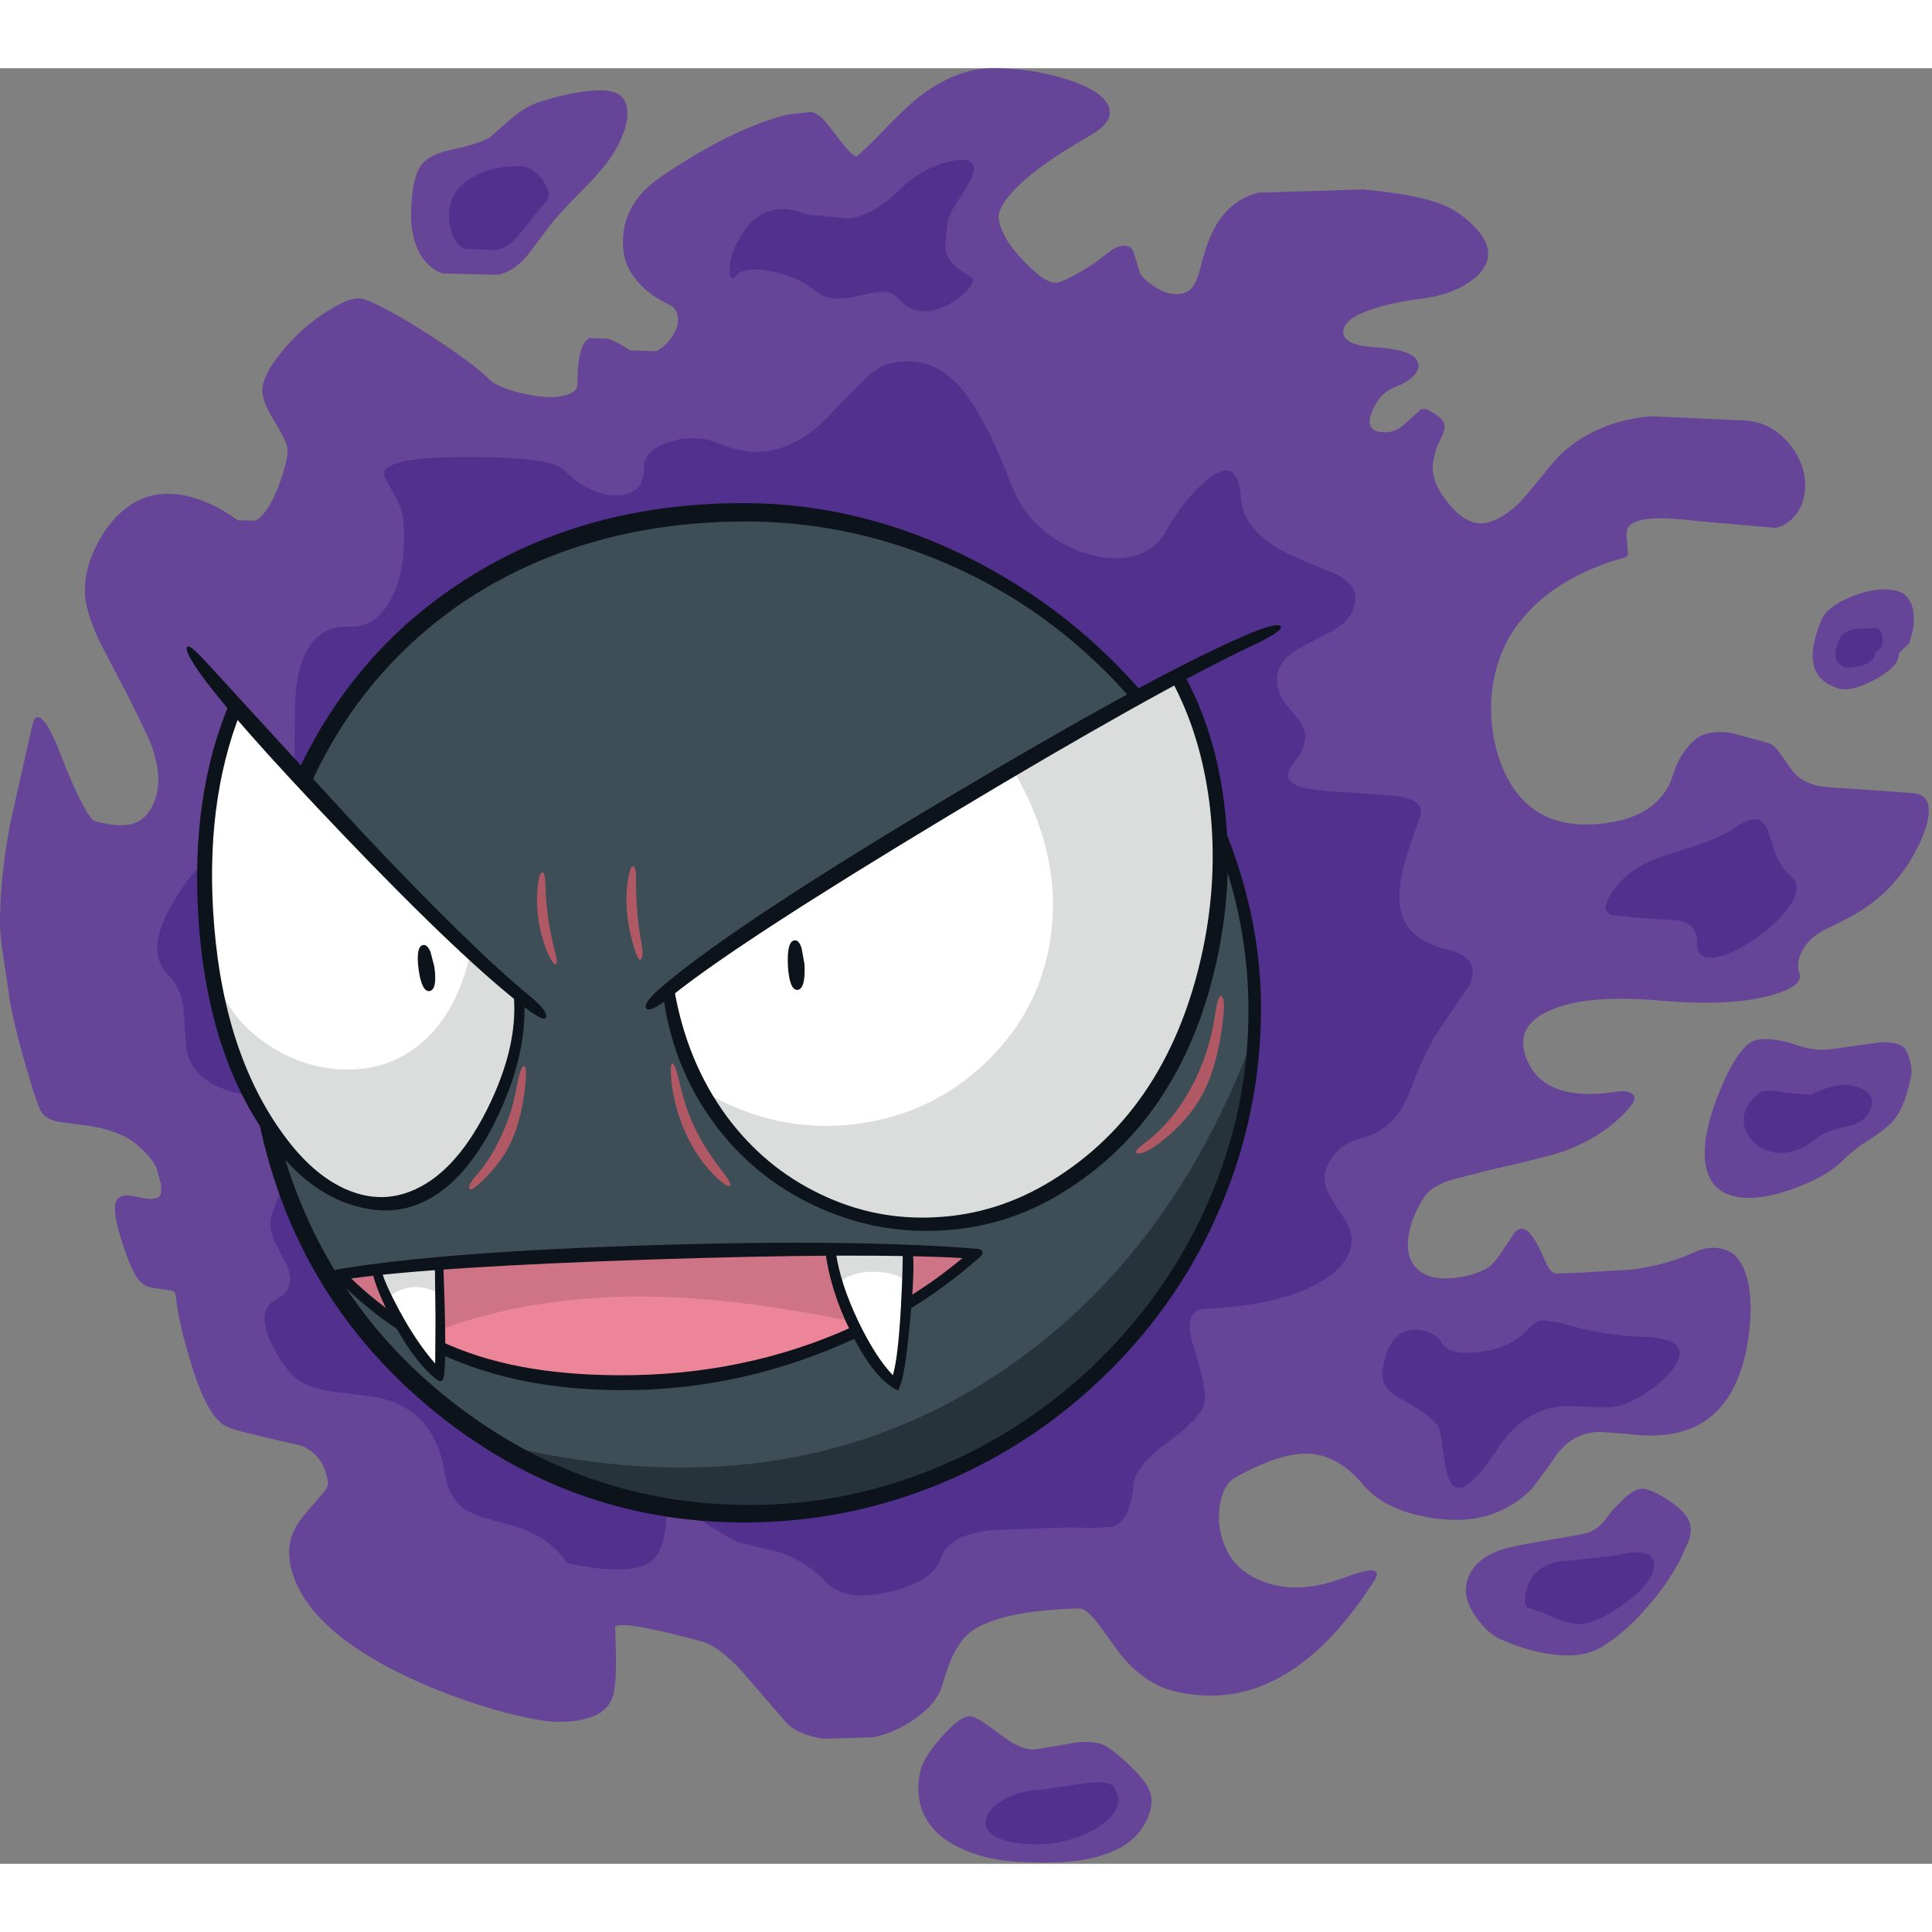 <?xml version='1.0' encoding='utf-8'?>
<svg xmlns="http://www.w3.org/2000/svg" version="1.1" id="monster" width="40px" height="40px" viewBox="0.0 0.0 331.4 308.0">
    <rect x="0.0" y="0.0" width="331.4" height="308.0" fill="#808080" stroke="none"/>
    <g><path
        fill="#664497"
        d="M327.9 132.0 Q325.7 138.05 320.2 142.35 317.75 144.25 314.6 145.75 L310.2 147.85 Q306.4 149.9 307.3 154.65 303.95 158.55 297.75 159.35 293.85 159.85 285.6 159.1 L272.95 158.65 Q266.2 159.2 262.1 162.6 260.6 163.85 260.45 166.55 260.25 169.4 261.85 171.9 266.15 178.6 278.55 176.65 272.65 184.05 258.8 187.35 L249.5 189.6 Q245.1 190.95 243.65 193.1 240.5 197.85 240.65 201.95 240.8 205.75 243.65 207.45 246.4 209.1 252.3 207.75 258.85 206.25 260.05 201.9 261.95 201.3 263.45 204.45 265.05 207.85 267.25 207.6 L277.3 207.2 Q285.2 206.6 290.85 203.95 294.7 202.15 296.65 204.65 298.4 206.9 298.3 211.75 298.25 216.35 296.6 221.25 294.95 226.3 292.35 229.15 288.15 233.75 280.7 232.85 L274.85 232.3 Q271.55 232.3 269.15 233.85 267.15 235.15 264.35 239.45 261.75 243.5 257.7 245.6 252.35 248.4 245.4 247.35 238.45 246.35 235.15 242.35 230.2 236.35 223.7 236.3 218.45 236.3 211.4 240.3 209.0 241.7 208.4 246.2 207.75 251.0 209.85 255.0 215.65 266.05 234.25 258.95 225.55 272.65 214.9 275.75 208.6 277.55 200.25 275.5 196.55 274.6 192.15 268.35 188.0 262.55 185.85 262.6 170.85 263.0 165.5 267.55 163.45 269.25 162.3 272.0 L160.65 276.95 Q159.05 281.7 150.15 283.85 141.0 286.05 136.9 281.65 131.25 275.55 128.4 273.05 123.7 268.95 120.2 268.15 L111.45 266.05 Q104.65 264.75 104.65 266.7 104.65 276.1 103.7 278.15 102.15 281.55 95.25 281.95 92.45 282.1 85.9 280.15 78.9 278.05 71.95 274.75 53.6 266.05 51.4 256.85 50.2 251.95 53.7 247.75 L56.2 244.9 Q57.35 243.45 57.15 242.35 56.05 235.6 49.15 233.15 41.55 231.6 39.55 230.05 36.85 227.95 33.9 220.4 31.3 213.7 31.05 210.4 30.9 208.75 28.45 208.6 25.6 208.35 24.7 206.85 23.15 204.15 22.0 199.4 20.75 194.25 22.25 194.55 L26.2 195.15 Q28.5 195.05 28.4 192.8 28.2 188.55 26.65 186.55 L22.5 182.8 Q19.1 179.8 14.45 179.35 10.55 178.95 9.75 177.4 8.2 174.3 6.15 168.9 3.3 161.4 2.9 157.9 1.5 146.0 2.95 134.75 3.8 127.7 7.15 113.6 7.45 112.3 10.65 120.75 14.25 130.3 15.95 130.75 L21.9 131.15 Q25.75 130.25 27.35 125.95 29.6 119.9 24.2 108.9 L19.75 99.95 Q17.35 94.8 16.8 91.2 16.15 86.9 18.0 83.0 19.75 79.25 23.25 77.0 31.4 71.85 40.25 78.25 44.05 81.0 47.9 74.0 51.45 67.6 50.8 64.8 50.35 62.65 48.5 59.2 46.85 56.15 46.85 55.55 47.0 51.4 52.4 45.8 58.1 39.9 62.1 41.45 66.3 43.05 73.8 47.75 81.15 52.3 83.5 54.65 86.05 57.2 92.9 57.4 99.95 57.65 99.95 54.25 99.95 50.0 101.6 48.35 103.55 46.3 107.55 49.1 109.65 50.55 112.05 49.75 114.15 49.05 115.7 46.95 117.2 44.9 117.15 42.9 117.1 40.7 115.05 39.7 109.85 37.2 108.7 31.15 107.35 24.05 114.9 18.9 121.85 14.1 128.95 11.8 133.1 10.45 139.55 9.5 141.0 12.05 143.2 14.05 145.6 16.25 147.15 15.95 148.25 15.75 154.75 8.9 162.5 2.15 170.35 2.15 180.7 2.15 186.15 4.85 191.9 7.7 186.15 10.95 168.75 21.0 169.75 26.2 170.35 29.55 174.5 33.6 178.3 37.25 180.6 37.65 182.15 37.9 186.25 35.45 191.15 32.5 191.9 32.25 193.4 31.75 193.45 32.85 193.65 35.0 194.1 35.75 195.65 38.3 199.15 39.25 202.65 40.2 204.95 38.55 205.9 37.9 206.5 35.65 207.1 32.8 207.6 31.25 209.55 25.15 215.5 23.6 221.5 22.0 233.1 22.5 245.3 23.05 249.05 25.65 255.0 29.8 253.9 33.15 252.7 36.75 243.65 37.95 237.55 38.75 233.15 41.05 227.95 43.75 229.85 46.75 230.95 48.5 235.55 48.55 239.95 48.55 241.0 50.85 241.6 52.1 239.25 53.65 235.95 55.8 235.45 56.45 233.95 58.35 234.05 60.8 234.2 63.45 236.6 63.45 238.85 63.45 240.75 62.35 L244.25 59.95 Q246.1 60.85 246.2 62.15 246.3 62.85 245.55 65.0 243.95 69.85 246.85 74.0 249.65 78.0 252.5 78.75 256.6 79.8 261.55 74.9 L268.75 67.9 Q272.25 64.8 275.6 63.3 282.95 60.0 299.05 61.7 302.25 62.05 304.65 64.45 306.8 66.55 307.6 69.55 308.4 72.5 307.45 74.65 306.45 77.0 303.75 77.25 L294.75 77.0 286.05 76.2 Q277.0 75.85 277.35 82.8 260.15 87.55 255.65 101.95 253.85 107.65 254.6 113.75 255.25 119.3 257.7 123.3 260.45 127.7 265.25 129.8 269.7 131.7 274.75 131.2 279.7 130.7 283.45 128.1 287.4 125.35 288.65 121.1 290.1 116.15 294.7 115.6 297.6 115.25 302.6 116.85 303.25 117.05 305.95 120.55 308.35 123.65 313.15 124.15 L327.35 125.95 Q329.95 126.3 327.9 132.0"/><path
        fill="#664497"
        d="M162.3 287.85 Q164.65 285.35 166.2 285.0 166.5 284.95 170.05 287.15 173.8 289.45 177.8 289.3 L183.15 288.35 Q186.5 287.65 188.5 288.25 189.8 288.65 192.05 290.7 194.2 292.65 195.25 294.25 197.1 297.05 194.25 301.0 191.6 304.65 185.15 306.05 L174.35 306.75 Q166.65 306.3 162.45 302.4 158.05 298.35 159.5 292.2 159.9 290.35 162.3 287.85"/><path
        fill="#664497"
        d="M103.15 5.4 Q106.95 5.4 107.0 7.75 107.05 9.05 105.35 12.6 104.35 14.75 102.3 16.95 L98.5 20.65 Q97.3 21.75 92.05 28.7 88.55 33.25 85.15 33.85 L76.35 33.6 Q73.35 32.2 72.4 27.4 71.95 25.45 72.1 21.7 72.25 17.25 73.4 16.45 74.95 15.4 77.65 15.1 81.0 14.65 82.2 14.2 L85.9 11.2 Q88.5 8.65 92.9 7.3 99.1 5.4 103.15 5.4"/><path
        fill="#664497"
        d="M280.2 245.7 L281.6 244.95 Q282.05 244.95 282.95 245.75 283.45 246.2 285.35 246.9 287.1 247.6 287.6 248.2 289.75 250.9 287.55 255.25 285.55 259.1 282.05 262.85 278.35 266.9 274.3 269.35 271.15 271.25 266.45 270.85 262.4 270.5 258.3 268.6 256.45 267.75 254.75 265.7 252.6 263.1 253.15 260.7 254.2 256.3 260.75 254.45 264.4 253.4 272.1 252.2 274.7 251.6 276.6 249.45 279.55 246.2 280.2 245.7"/><path
        fill="#664497"
        d="M325.65 168.4 Q327.4 169.15 326.85 172.4 L325.45 177.25 Q324.55 180.1 320.9 182.6 316.55 185.2 314.6 186.8 310.15 190.55 303.55 192.3 295.3 194.45 293.65 188.85 292.45 184.7 295.75 177.25 298.7 170.6 301.4 168.6 302.5 167.8 304.8 167.9 L308.15 168.45 Q311.9 169.8 317.9 168.65 L325.65 168.4"/><path
        fill="#664497"
        d="M325.25 91.6 Q327.05 92.1 327.4 94.55 327.7 96.7 326.75 98.2 L325.9 99.0 325.0 99.8 Q324.85 100.05 324.8 100.75 L324.5 101.6 Q323.3 103.05 320.3 104.15 317.3 105.3 315.65 104.8 311.95 103.75 311.85 100.45 311.75 98.5 313.15 95.15 313.95 93.1 318.05 91.9 L325.25 91.6"/><path
        fill="#51308e"
        d="M200.05 79.35 Q203.15 73.8 207.15 70.55 212.4 66.3 212.85 73.7 213.25 80.1 222.6 84.05 L229.1 86.75 Q232.15 88.3 232.4 90.15 232.75 92.95 230.75 94.9 229.5 96.15 226.1 97.8 222.45 99.6 221.25 100.6 219.0 102.45 219.05 105.0 219.05 106.95 220.35 108.8 L222.7 111.7 Q225.35 115.0 222.1 118.9 219.6 121.9 222.6 123.1 224.65 123.9 230.85 124.2 L240.1 124.9 Q244.35 125.75 243.65 128.1 L241.55 134.3 Q240.2 138.45 240.05 141.15 239.5 149.2 248.3 151.2 254.2 152.55 252.05 157.3 L246.5 165.45 Q244.95 167.85 243.5 171.35 L241.35 176.7 Q238.8 182.25 233.4 183.55 230.3 184.3 228.5 186.8 226.9 189.1 227.25 191.25 227.5 192.75 229.8 196.1 231.9 199.2 231.85 201.0 231.85 205.1 226.25 208.35 219.4 212.2 206.7 212.8 203.15 213.0 204.4 218.1 L205.8 223.0 Q206.65 226.1 206.7 228.2 206.75 230.95 200.8 235.3 194.65 239.7 194.4 243.1 193.9 249.25 190.75 250.2 L187.45 250.4 183.6 250.3 169.95 250.75 Q162.7 251.6 161.4 255.55 160.1 259.55 152.6 261.35 144.9 263.2 141.45 259.5 138.35 256.2 133.9 254.6 L126.65 252.85 Q126.05 252.75 119.7 248.75 114.35 245.45 114.35 246.95 114.35 254.3 111.45 256.3 107.95 258.65 97.35 256.45 94.85 252.9 91.05 251.15 89.2 250.25 84.65 249.1 80.9 248.15 79.3 246.85 76.95 245.0 76.3 241.05 74.55 229.7 64.15 227.9 L56.0 226.85 Q51.6 226.0 49.65 223.6 47.35 220.75 46.15 217.8 44.15 212.9 47.3 211.25 51.2 209.25 48.95 204.85 L47.0 201.05 Q46.05 198.7 46.55 196.9 L48.75 191.0 Q50.4 186.6 50.35 184.85 50.15 180.5 49.25 178.75 48.15 176.7 45.4 176.5 33.1 175.55 31.95 168.0 L31.5 161.5 Q31.05 157.7 28.9 155.55 24.3 151.0 30.8 141.3 33.15 137.7 36.05 135.05 38.85 132.5 39.85 132.75 47.2 134.85 49.45 128.7 50.45 126.05 50.5 119.75 L50.6 108.7 Q51.35 95.45 59.9 95.8 64.5 96.0 67.15 90.9 69.9 85.65 69.15 77.35 69.0 75.4 67.35 72.65 65.85 70.0 65.85 69.6 65.9 66.65 80.3 66.7 94.5 66.7 96.65 68.85 101.05 73.25 105.75 73.25 110.45 73.25 110.45 68.5 110.45 65.45 114.95 64.05 119.45 62.7 123.55 64.45 132.65 68.4 141.0 60.85 L146.9 54.75 Q150.05 51.45 152.0 50.85 158.95 48.8 164.1 54.1 168.65 58.8 173.35 71.15 176.8 80.3 186.5 83.3 190.8 84.6 194.35 83.7 198.2 82.7 200.05 79.35"/><path fill="#51308e" d="M172.65 296.75 Q175.3 295.4 178.6 295.3 L185.65 294.25 Q190.25 293.6 191.05 294.8 193.45 298.5 188.2 301.8 183.05 305.0 176.15 304.6 171.8 304.3 170.05 302.85 168.5 301.55 169.35 299.75 170.1 298.05 172.65 296.75"/><path fill="#51308e" d="M276.0 265.1 Q272.8 267.0 270.4 266.85 268.55 266.75 264.5 264.85 L262.15 264.1 Q261.25 263.5 261.8 261.2 262.85 256.9 267.6 256.15 L277.2 255.1 Q284.0 253.45 283.7 257.05 283.35 260.65 276.0 265.1"/><path
        fill="#51308e"
        d="M299.1 180.2 Q299.25 177.6 301.9 175.7 302.75 175.05 306.3 175.75 L310.6 176.1 Q315.65 173.55 318.9 174.85 321.7 175.95 321.0 178.15 320.15 180.8 317.1 181.45 313.0 182.3 311.5 183.6 308.65 186.05 305.5 186.05 302.75 186.05 300.85 184.25 299.0 182.5 299.1 180.2"/><path
        fill="#51308e"
        d="M321.8 96.0 Q322.75 96.3 322.9 97.5 323.05 98.65 322.6 99.45 L322.15 99.85 321.7 100.25 321.55 100.75 321.4 101.2 Q320.8 101.95 319.25 102.55 L316.8 102.85 Q314.9 102.3 314.85 100.6 314.8 99.55 315.55 97.85 315.95 96.8 318.1 96.2 L321.8 96.0"/><path
        fill="#3e4e57"
        d="M208.25 194.9 Q201.45 210.35 189.25 222.4 177.0 234.45 161.45 241.1 145.35 248.0 128.2 248.0 111.05 248.0 95.35 241.15 80.25 234.55 68.5 222.5 56.85 210.5 50.4 195.05 43.75 179.05 43.75 161.7 43.75 124.25 66.6 100.65 89.85 76.65 127.5 76.65 144.7 76.65 160.9 83.3 176.6 89.75 188.9 101.4 201.3 113.2 208.15 128.35 215.3 144.25 215.3 161.5 215.3 178.8 208.25 194.9"/><path fill="#ed8599" d="M106.1 225.05 Q90.35 224.95 79.65 221.05 68.2 216.9 58.3 207.0 71.0 204.9 111.25 203.5 151.8 202.15 167.4 203.35 155.9 213.55 140.65 219.15 124.4 225.15 106.1 225.05"/><path
        fill="#ffffff"
        d="M201.75 104.6 Q206.6 112.55 208.35 124.25 210.15 136.25 208.05 148.6 203.05 178.0 180.65 191.75 170.35 198.05 159.2 198.3 148.7 198.55 139.15 193.4 129.8 188.4 123.4 179.3 116.8 169.9 114.75 158.1 126.55 149.6 143.3 138.65 176.8 116.8 201.75 104.6"/><path fill="#ffffff" d="M66.35 137.1 L89.0 159.3 Q89.55 166.05 86.2 174.55 82.8 183.25 77.15 188.8 70.8 195.05 63.95 194.7 56.05 194.3 48.8 184.9 37.45 170.15 35.55 147.6 33.85 126.7 40.6 109.8 43.15 114.05 66.35 137.1"/><path fill="#ffffff" d="M155.65 203.05 Q156.1 206.05 155.25 215.25 154.4 224.4 153.55 225.85 150.5 223.4 147.05 216.55 143.3 209.25 142.45 203.05 L155.65 203.05"/><path fill="#ffffff" d="M75.45 205.55 L75.65 215.6 Q75.65 222.25 75.3 224.25 71.75 220.85 68.15 214.35 65.15 208.9 64.6 206.45 L75.45 205.55"/><path fill="#51308e" d="M88.9 16.8 Q91.45 16.8 93.15 19.3 94.8 21.75 93.55 22.95 L89.55 27.95 Q87.35 30.8 85.2 31.2 L79.7 31.0 Q77.8 30.15 77.2 27.15 76.2 21.95 80.35 19.15 83.75 16.8 88.9 16.8"/><path
        fill="#51308e"
        d="M286.05 134.9 Q294.45 132.45 297.35 130.45 300.1 128.55 301.45 128.85 302.55 129.05 303.25 130.85 L304.55 134.75 Q305.6 137.3 307.3 138.75 309.2 140.35 307.0 143.65 305.05 146.55 301.1 149.3 297.1 152.1 294.2 152.5 290.95 153.0 291.1 149.95 291.25 147.05 288.1 146.2 L281.65 145.8 276.25 145.25 Q274.5 144.35 276.6 141.25 279.65 136.8 286.05 134.9"/><path
        fill="#51308e"
        d="M267.75 215.25 Q274.95 217.4 281.55 217.6 291.2 217.85 286.7 223.45 285.0 225.55 281.95 227.45 279.0 229.3 277.0 229.6 275.55 229.8 272.35 229.6 269.05 229.4 267.3 229.6 261.05 230.35 256.65 237.1 250.35 246.75 248.45 241.8 247.95 240.45 247.5 236.85 247.1 233.6 246.7 232.95 245.4 231.0 240.45 228.35 236.75 226.4 237.15 223.4 238.1 216.7 242.4 216.4 243.9 216.3 245.45 217.0 246.8 217.7 247.15 218.4 248.4 220.9 253.85 220.2 259.3 219.45 262.05 216.35 263.35 214.9 264.65 214.75 L267.75 215.25"/><path
        fill="#51308e"
        d="M162.95 40.4 Q157.3 43.5 153.8 39.2 152.55 37.65 147.65 38.95 142.5 40.35 140.1 38.35 136.75 35.65 132.15 34.8 127.7 34.0 126.4 35.45 125.15 36.9 125.15 34.7 125.15 32.5 126.5 29.8 130.55 21.9 138.45 25.1 L145.4 25.8 Q149.8 25.3 154.2 20.95 157.8 17.35 162.5 16.1 167.05 14.95 167.05 17.2 167.05 18.65 164.8 22.0 162.5 25.3 162.5 26.75 L162.1 31.0 Q162.45 33.5 166.65 35.85 167.35 36.25 166.2 37.75 164.95 39.25 162.95 40.4"/><path fill="#ce7486" d="M148.95 215.6 Q127.05 210.75 110.2 210.7 89.35 210.6 72.2 217.65 64.9 213.65 58.3 207.0 71.0 204.9 111.25 203.5 151.8 202.15 167.4 203.35 159.4 210.55 148.95 215.6"/><path
        fill="#dbdcdc"
        d="M180.3 148.4 Q182.1 134.25 173.5 119.9 188.8 110.9 201.75 104.6 206.65 112.6 208.5 124.25 210.4 136.3 208.45 148.6 203.8 178.05 181.4 191.75 164.85 201.95 147.4 196.8 130.7 191.9 120.3 175.3 133.05 182.85 146.85 181.1 159.8 179.45 169.15 170.5 178.7 161.3 180.3 148.4"/><path fill="#27333a" d="M159.9 241.0 Q144.6 247.15 128.2 247.15 106.45 247.15 87.35 236.45 134.2 247.35 169.4 225.1 199.65 205.95 214.3 168.0 213.05 184.25 205.65 198.95 198.5 213.2 186.65 224.1 174.75 235.0 159.9 241.0"/><path
        fill="#dbdcdc"
        d="M65.55 195.05 Q55.45 195.05 46.7 181.15 39.25 169.4 38.1 158.65 40.8 164.4 46.9 168.1 53.0 171.8 59.7 171.75 67.0 171.75 72.35 167.15 78.4 162.0 80.65 151.85 87.55 158.6 89.0 159.3 89.85 170.0 82.85 182.05 75.25 195.05 65.55 195.05"/><path fill="#ffffff" d="M75.45 205.55 L75.65 215.6 Q75.65 222.25 75.3 224.25 71.75 220.85 68.15 214.35 65.15 208.9 64.6 206.45 L75.45 205.55"/><path fill="#ffffff" d="M155.65 203.05 Q156.1 206.05 155.25 215.25 154.4 224.4 153.55 225.85 150.5 223.4 147.05 216.55 143.3 209.25 142.45 203.05 L155.65 203.05"/><path fill="#dbdcdc" d="M75.45 205.55 L75.65 210.4 Q73.15 208.85 70.6 209.1 68.3 209.35 66.55 210.95 L64.6 206.45 75.45 205.55"/><path fill="#dbdcdc" d="M155.65 203.05 L155.75 208.05 Q152.95 206.3 149.35 206.45 145.65 206.55 143.6 208.6 142.95 206.3 142.45 203.05 L155.65 203.05"/><path
        fill="#664497"
        d="M326.2 133.7 Q329.1 127.05 327.25 126.8 L313.05 125.05 Q309.35 124.65 307.05 122.9 305.75 121.9 304.25 119.7 303.15 117.9 302.35 117.65 299.25 116.7 297.15 116.5 294.35 116.2 292.55 117.15 290.4 118.25 289.5 121.35 288.25 125.55 284.5 128.4 280.8 131.3 275.6 132.0 270.45 132.7 265.7 130.9 260.1 128.8 257.0 123.75 253.5 118.1 253.5 110.35 253.5 104.85 255.5 99.8 257.65 94.3 261.95 90.2 267.6 84.8 276.5 82.2 276.5 78.95 278.3 77.2 280.2 75.45 284.1 75.3 L292.4 75.85 303.65 76.4 Q305.65 76.15 306.55 74.55 307.1 73.5 307.1 72.05 307.1 69.0 305.05 66.2 302.7 62.95 299.0 62.55 284.05 61.0 277.0 63.65 272.2 65.5 264.3 73.4 L262.15 75.5 Q257.55 80.15 253.4 79.75 249.65 79.4 246.15 74.55 244.0 71.5 244.0 68.45 244.0 67.0 244.85 64.35 L245.35 62.4 Q245.35 61.6 244.3 60.95 L243.2 61.75 240.4 63.55 Q238.65 64.35 236.6 64.35 234.45 64.35 233.6 62.55 232.9 61.15 233.3 59.1 233.7 57.2 234.75 55.9 235.6 54.85 237.9 53.45 L239.75 52.2 Q240.4 51.6 240.2 51.2 239.7 50.05 238.4 49.7 L235.25 49.4 231.9 49.15 Q230.05 48.65 229.1 47.2 228.0 45.5 228.85 43.7 230.05 41.2 235.0 39.3 239.05 37.7 243.55 37.1 247.75 36.55 250.25 35.4 252.8 34.25 253.15 32.7 253.8 29.95 248.55 26.35 245.0 23.9 232.95 23.4 221.5 22.9 215.7 24.45 211.7 25.45 209.75 28.55 208.65 30.35 207.7 34.3 L206.9 37.25 Q206.35 38.6 205.45 39.25 203.05 41.0 199.5 40.2 197.55 39.85 195.9 38.75 194.2 37.65 193.35 36.2 192.75 35.25 192.6 33.3 L192.6 32.95 192.15 33.05 Q191.2 33.35 188.3 35.2 L184.0 37.65 Q181.75 38.75 180.45 38.5 177.85 38.1 173.9 34.25 169.55 30.05 168.9 26.4 167.8 20.45 185.75 10.2 188.35 8.7 188.0 7.55 187.55 5.85 182.65 4.5 177.4 3.05 170.35 3.05 164.45 3.05 158.65 6.95 155.4 9.15 150.85 13.9 L148.7 16.0 147.35 16.8 Q145.5 17.2 142.95 15.0 140.75 13.15 139.1 10.45 133.25 11.3 129.05 12.7 122.15 15.0 115.4 19.6 112.65 21.45 111.1 23.8 109.3 26.55 109.4 29.45 109.5 32.35 111.15 35.0 112.8 37.7 115.4 38.9 117.95 40.15 118.05 42.9 L118.05 43.0 Q118.05 45.0 116.75 47.0 115.45 49.0 113.45 50.1 110.05 51.9 107.05 49.8 104.2 47.85 102.7 48.55 100.8 49.6 100.8 54.25 100.8 56.45 98.25 57.55 95.2 58.8 90.05 58.05 84.9 57.3 82.9 55.3 80.6 53.0 73.4 48.5 65.95 43.85 61.8 42.3 59.6 41.45 56.3 43.65 53.05 45.85 50.35 49.65 47.8 53.35 47.75 55.55 47.7 56.3 48.45 57.55 L49.6 59.35 Q51.2 62.55 51.7 64.6 52.1 66.55 50.0 71.6 47.7 77.2 44.85 79.05 42.15 80.75 39.75 79.0 35.8 76.15 31.7 75.8 27.55 75.45 23.9 77.6 20.45 79.75 18.75 83.4 17.05 87.05 17.65 91.05 18.1 94.0 19.8 97.9 L23.15 104.85 Q26.9 112.15 28.0 115.7 29.85 121.75 28.2 126.25 26.75 130.15 23.5 131.55 20.3 132.9 15.7 131.6 14.35 131.2 12.75 128.0 11.6 125.75 9.3 119.7 L7.6 115.35 Q5.25 125.35 4.4 130.7 3.05 138.8 3.05 146.35 3.05 152.05 3.75 157.8 4.15 161.2 7.0 168.65 L10.55 177.0 Q10.95 177.8 11.7 178.05 L13.9 178.4 Q19.7 178.95 24.2 182.9 29.0 187.15 29.25 192.75 L29.25 193.0 Q29.25 194.55 28.3 195.35 L25.05 195.8 22.4 195.5 Q22.1 196.55 22.55 198.35 L23.4 201.1 Q24.3 204.4 25.5 206.45 L26.65 207.4 28.45 207.7 30.6 208.15 Q31.75 208.75 31.9 210.3 32.15 213.6 34.75 220.15 37.6 227.45 40.05 229.35 41.1 230.15 45.1 231.15 50.4 232.4 52.9 234.0 57.15 236.75 58.0 242.2 L58.05 242.7 Q58.05 243.7 57.3 244.85 L55.6 246.9 Q53.8 248.9 53.15 250.05 51.95 252.05 51.95 254.25 51.95 255.4 52.25 256.65 54.45 265.65 72.5 274.1 79.3 277.3 86.2 279.35 92.6 281.2 95.2 281.05 101.3 280.7 102.7 278.15 103.8 276.25 103.75 268.4 L103.75 266.7 Q103.75 265.85 104.45 265.3 105.7 264.35 109.35 264.85 L118.5 266.85 120.35 267.3 Q124.05 268.15 128.9 272.35 131.7 274.8 137.55 281.05 139.25 282.9 142.4 283.45 L149.45 283.15 Q153.3 282.3 156.25 280.45 159.15 278.65 159.8 276.7 L160.35 275.05 Q162.25 268.7 165.7 266.2 171.45 262.05 185.85 261.7 187.65 261.65 189.35 263.35 L192.5 267.35 Q194.8 270.55 196.0 271.8 198.2 274.1 200.45 274.65 207.95 276.5 213.55 275.15 223.7 272.7 232.1 260.6 221.65 264.0 215.1 261.05 210.8 259.1 208.8 254.9 206.75 250.55 207.55 245.7 208.35 241.05 210.95 239.55 217.65 235.75 222.8 235.5 230.25 235.15 235.8 241.8 239.0 245.6 245.6 246.55 252.2 247.45 257.3 244.8 259.95 243.45 261.7 241.55 L264.15 238.15 Q266.4 234.6 268.7 233.1 271.05 231.6 274.05 231.45 L279.35 231.8 285.65 232.05 Q289.05 231.5 291.7 228.55 295.45 224.45 296.95 216.5 298.4 208.55 296.05 205.3 294.5 203.2 291.25 204.75 286.5 206.95 280.4 207.75 L271.1 208.3 267.35 208.45 Q265.5 208.65 264.2 207.35 L262.6 204.8 261.65 203.05 Q261.25 202.6 260.7 202.65 259.35 206.1 255.15 207.8 252.0 209.05 248.3 209.15 244.8 209.2 243.2 208.2 240.7 206.65 240.0 203.65 L239.75 201.55 Q239.75 197.35 242.9 192.6 244.25 190.55 247.8 189.25 249.9 188.45 255.3 187.25 262.35 185.7 266.1 184.25 272.35 181.8 276.3 177.8 269.1 178.45 264.65 175.75 261.75 173.95 260.45 171.1 259.3 168.6 259.65 165.9 259.95 163.25 261.55 161.9 265.75 158.4 272.5 157.8 L285.1 158.2 294.45 158.7 Q299.3 158.6 302.45 157.2 304.9 156.1 305.55 155.25 306.2 154.45 306.2 152.6 306.2 149.95 307.95 148.35 309.05 147.35 312.25 145.9 317.05 143.75 319.65 141.65 323.7 138.55 326.2 133.7 M330.7 126.2 Q331.4 128.85 328.8 133.9 326.0 139.4 321.3 143.05 318.6 145.15 313.55 147.5 310.7 148.8 309.3 151.1 308.0 153.3 308.65 155.25 309.45 157.5 303.55 159.1 296.6 160.95 284.9 159.95 272.25 158.8 265.9 161.6 259.35 164.45 262.05 170.4 265.25 177.45 277.4 175.55 278.95 175.3 279.85 175.85 280.9 176.5 279.85 177.85 275.75 183.0 268.3 185.75 265.3 186.8 255.7 188.95 L248.7 190.75 Q245.45 191.9 244.35 193.55 242.1 197.0 241.6 200.35 240.95 204.8 244.1 206.7 246.1 207.9 249.6 207.5 252.65 207.15 254.95 205.9 256.1 205.3 257.6 203.05 L259.8 199.75 Q261.7 197.45 264.2 202.75 L265.45 205.45 Q266.2 206.85 267.15 206.75 L271.1 206.6 280.1 206.05 Q286.0 205.25 290.5 203.15 293.15 201.9 295.5 202.55 297.3 203.05 298.15 204.25 301.0 208.1 300.05 216.65 299.05 225.4 294.9 229.95 289.65 235.7 279.1 234.25 L274.25 233.9 Q271.6 234.05 269.65 235.3 268.35 236.15 267.35 237.35 L265.65 239.8 262.95 243.45 Q261.0 245.6 258.1 247.1 252.6 249.95 244.9 248.55 237.3 247.2 233.75 242.9 229.5 237.8 224.3 237.65 219.4 237.5 211.8 241.8 209.85 242.9 209.25 246.5 208.6 250.4 210.4 254.15 212.2 257.95 216.85 259.65 222.8 261.9 230.75 258.85 237.75 256.25 235.75 259.4 220.6 283.15 201.25 278.35 198.4 277.65 195.7 275.55 193.3 273.7 191.45 271.05 L188.25 266.65 Q186.25 264.15 185.15 264.2 171.6 264.55 166.6 268.15 163.8 270.15 162.0 276.15 L161.5 277.8 Q160.55 280.55 157.0 283.1 153.6 285.5 149.8 286.3 L141.15 286.55 Q136.8 285.85 134.8 283.7 L127.2 274.9 Q123.1 270.45 120.0 269.75 L118.05 269.25 Q106.45 266.2 105.5 267.4 106.0 277.35 104.95 279.75 103.35 283.6 95.9 283.65 92.85 283.7 86.25 281.95 78.75 279.9 71.75 276.8 52.55 268.2 49.9 257.15 49.0 253.45 50.75 250.2 51.55 248.8 54.3 245.7 L55.8 243.95 Q56.35 243.1 56.25 242.5 55.55 237.9 51.75 236.3 L44.45 234.6 40.85 233.7 Q38.85 233.15 38.0 232.45 35.15 230.25 32.55 221.45 30.5 214.6 30.15 210.45 30.1 209.9 29.5 209.7 L27.75 209.45 25.45 209.05 Q24.15 208.55 23.4 207.3 22.0 204.95 20.7 200.55 19.1 195.4 20.1 194.05 20.9 192.95 23.6 193.6 26.4 194.3 27.25 193.6 27.85 193.1 27.55 191.15 L26.85 188.65 Q25.9 186.65 23.25 184.45 19.9 181.8 13.15 181.15 L9.7 180.65 Q7.6 180.1 6.95 178.8 6.05 176.9 4.05 169.85 1.9 162.15 1.45 158.3 L0.55 152.25 Q0.0 148.75 0.0 146.6 0.0 138.9 1.75 129.55 L5.55 112.7 Q6.05 110.6 7.25 111.7 8.7 113.1 10.95 119.1 12.25 122.45 13.65 125.25 15.45 128.9 16.3 129.15 20.4 130.3 22.8 129.6 25.35 128.8 26.55 125.6 28.0 121.7 25.95 116.1 25.15 113.95 20.9 105.65 L17.15 98.5 Q15.2 94.35 14.7 91.35 14.05 86.9 16.5 81.95 18.95 77.0 22.9 74.6 26.7 72.3 31.7 73.3 36.15 74.2 40.8 77.55 L43.9 77.6 Q46.3 76.0 48.05 70.95 49.6 66.5 49.25 64.95 48.95 63.6 46.8 60.1 44.95 57.05 45.0 55.25 45.05 52.55 48.45 48.5 51.6 44.7 55.35 42.2 57.8 40.6 59.25 40.0 61.35 39.15 62.7 39.7 66.9 41.35 74.35 46.2 81.35 50.8 83.85 53.3 85.45 54.9 90.15 55.9 95.05 56.95 97.6 55.9 99.05 55.3 99.05 54.25 99.05 51.0 99.45 49.25 99.9 46.95 101.15 46.3 L104.3 46.4 Q106.05 47.0 108.05 48.4 L112.6 48.55 Q114.2 47.7 115.3 46.05 116.35 44.45 116.3 42.95 116.25 41.25 114.7 40.5 111.75 39.15 109.75 37.0 107.15 34.25 106.9 30.95 106.3 23.45 113.35 18.65 125.6 10.3 135.1 7.95 L139.1 7.5 Q140.4 7.75 141.75 9.35 L144.7 13.15 Q146.4 15.25 147.0 15.1 L149.6 12.7 Q155.25 6.75 157.75 4.85 164.05 0.0 170.35 0.0 177.2 0.0 183.25 2.0 189.5 4.05 190.25 6.85 190.95 9.25 187.15 11.45 177.5 16.95 173.65 21.25 170.95 24.15 171.35 26.05 171.9 29.25 175.55 33.0 178.85 36.5 180.75 36.8 182.15 37.0 187.35 33.7 L189.7 31.95 Q191.0 30.9 191.6 30.7 193.95 29.9 194.5 31.7 L195.55 35.2 Q196.2 36.25 197.8 37.3 199.3 38.35 200.5 38.6 203.1 39.1 204.35 37.8 205.3 36.8 206.0 33.9 207.1 29.4 208.65 26.85 211.25 22.55 215.85 21.35 L233.7 20.8 Q245.8 21.85 249.85 24.65 256.05 28.95 255.15 32.8 254.55 35.15 251.65 36.95 248.5 38.95 243.75 39.55 239.55 40.05 236.1 41.1 230.85 42.7 230.45 44.85 230.0 47.5 235.7 47.85 242.2 48.25 243.1 50.2 243.75 51.55 242.35 52.9 241.25 53.95 239.4 54.65 236.6 55.7 235.3 59.0 233.95 62.45 237.6 62.45 239.35 62.45 240.9 61.1 L243.75 58.5 244.6 58.45 Q247.85 59.95 247.8 61.55 247.75 62.5 246.5 64.9 245.75 67.25 245.75 68.6 245.8 71.0 247.6 73.5 250.6 77.75 253.55 78.05 256.65 78.35 260.8 74.4 L264.5 70.0 Q266.9 66.9 268.3 65.7 274.3 60.5 283.15 59.7 L299.75 60.45 Q303.95 60.9 306.9 64.4 309.65 67.75 309.65 71.6 309.65 74.25 308.25 76.3 306.8 78.35 304.6 78.85 L291.3 77.7 Q281.35 76.4 279.5 78.5 278.95 79.1 279.0 80.4 L279.25 83.05 Q279.35 83.75 278.6 83.95 269.8 86.4 264.05 91.4 259.45 95.5 257.5 100.5 255.2 106.35 255.95 113.05 256.65 118.75 259.2 122.85 264.2 131.0 275.35 129.5 284.95 128.3 287.1 120.85 287.65 118.95 288.95 117.15 290.25 115.35 291.6 114.6 293.7 113.5 297.1 114.05 L303.15 115.7 Q304.1 116.0 304.8 116.8 L306.0 118.45 Q307.5 120.7 308.3 121.4 310.1 123.0 313.25 123.3 L321.3 123.85 328.2 124.35 Q330.25 124.55 330.7 126.2"/><path
        fill="#0d131a"
        d="M196.55 107.8 Q194.9 108.45 194.5 108.75 191.05 104.75 188.35 102.25 176.2 90.55 160.4 84.15 144.6 77.75 127.95 77.75 109.65 77.75 94.3 83.8 78.95 89.85 67.7 101.45 58.85 110.6 53.25 122.85 51.45 121.6 51.0 120.85 60.8 99.85 79.85 87.7 100.35 74.6 127.5 74.6 147.4 74.6 166.15 83.95 183.8 92.8 196.55 107.8"/><path
        fill="#0d131a"
        d="M209.75 135.5 Q210.05 132.1 209.85 130.0 216.3 145.55 216.3 161.25 216.3 179.2 209.25 195.6 202.45 211.45 190.1 223.65 177.75 235.85 161.9 242.55 145.45 249.45 127.65 249.45 97.35 249.45 73.65 229.7 49.0 209.1 43.65 176.5 44.8 178.05 46.1 181.05 47.45 184.0 48.35 185.25 56.0 212.05 78.0 229.1 100.45 246.45 128.7 246.45 145.75 246.45 161.6 239.65 176.85 233.15 188.8 221.3 200.7 209.5 207.3 194.35 214.15 178.6 214.15 161.7 214.15 148.15 209.75 135.5"/><path fill="#0d131a" d="M213.45 97.35 Q218.95 95.0 219.65 95.7 220.3 96.45 214.9 99.0 198.35 106.8 162.75 128.2 126.6 149.95 115.2 159.15 111.45 162.15 110.85 161.25 110.2 160.35 113.95 157.2 126.6 146.55 162.5 125.15 197.25 104.4 213.45 97.35"/><path fill="#0d131a" d="M34.0 103.35 Q31.8 100.15 32.05 99.35 32.3 98.5 35.35 101.85 L61.6 130.5 Q80.7 150.8 90.75 159.05 93.75 161.5 93.7 162.65 93.65 163.8 90.55 161.5 79.75 153.35 58.95 131.6 39.5 111.25 34.0 103.35"/><path fill="#0d131a" d="M146.0 216.0 Q146.25 216.7 147.1 217.7 127.35 226.9 106.3 226.75 88.6 226.7 75.35 220.45 L75.35 218.25 Q81.65 221.25 89.25 222.7 96.65 224.15 106.1 224.2 127.6 224.3 146.0 216.0"/><path
        fill="#0d131a"
        d="M155.7 213.05 L155.55 210.95 Q160.55 207.9 165.1 204.1 148.45 203.15 111.45 204.35 74.55 205.6 60.25 207.6 63.7 210.95 67.85 213.85 L69.85 217.4 Q63.65 213.6 57.7 207.65 56.35 206.3 58.15 206.0 75.7 203.05 111.25 201.9 146.7 200.8 167.45 202.5 168.35 202.55 168.5 202.95 168.7 203.35 168.0 204.0 162.3 209.05 155.7 213.05"/><path
        fill="#0d131a"
        d="M203.2 104.2 Q208.55 114.0 210.05 126.65 211.55 139.15 209.0 151.7 203.25 180.0 182.2 192.9 172.3 199.0 160.75 199.4 149.65 199.85 139.5 195.0 129.2 190.1 122.5 181.0 115.3 171.25 113.7 158.65 113.65 158.25 114.6 157.95 115.6 157.6 115.65 157.95 117.8 170.5 124.7 179.85 131.2 188.6 140.75 193.15 150.1 197.65 160.4 197.1 171.0 196.6 180.35 190.85 200.6 178.45 206.35 151.1 208.9 138.9 207.55 126.8 206.1 114.5 200.95 105.0 200.75 104.65 201.9 104.25 L203.2 104.2"/><path
        fill="#0d131a"
        d="M40.65 108.9 Q41.45 109.95 41.35 110.25 35.0 126.2 36.75 147.25 38.65 170.0 49.35 183.9 54.15 190.15 59.7 192.45 65.15 194.7 70.3 192.7 77.9 189.8 83.5 178.7 88.8 168.15 88.15 159.4 L89.05 159.5 Q89.95 159.9 89.95 160.2 90.3 169.75 85.1 180.35 79.5 191.85 71.5 194.95 66.55 196.85 60.55 195.05 53.0 192.75 47.05 184.95 35.8 170.3 34.1 146.65 32.5 124.6 39.7 108.15 39.85 107.8 40.65 108.9"/><path fill="#b05965" d="M107.8 138.8 Q108.15 136.8 108.6 136.9 109.1 136.95 109.1 138.95 109.05 145.05 110.05 150.2 110.4 152.2 110.0 152.8 109.55 153.45 108.7 150.65 106.8 144.15 107.8 138.8"/><path fill="#b05965" d="M93.55 139.8 Q93.65 143.15 94.0 145.7 94.35 148.2 95.25 151.75 95.75 153.65 95.3 153.7 94.85 153.7 94.15 152.2 92.85 149.4 92.35 146.0 91.9 142.85 92.3 139.95 92.55 137.95 93.0 137.95 93.5 137.9 93.55 139.8"/><path fill="#b05965" d="M88.5 175.3 Q89.25 171.3 89.85 171.15 90.45 171.05 90.1 174.55 89.45 180.3 87.75 184.0 86.2 187.45 83.1 190.5 80.8 192.8 80.5 192.2 80.2 191.6 82.0 189.55 84.25 186.95 86.05 183.0 87.85 179.1 88.5 175.3"/><path fill="#b05965" d="M115.25 174.45 Q114.85 170.95 115.3 170.75 115.75 170.5 116.6 174.15 117.6 178.6 119.45 182.3 121.15 185.7 124.15 189.55 125.55 191.4 125.2 191.7 124.8 192.0 123.15 190.5 119.75 187.4 117.6 182.65 115.8 178.65 115.25 174.45"/><path fill="#b05965" d="M198.4 184.7 Q196.15 186.3 195.15 186.15 194.15 186.0 196.4 184.35 201.1 180.8 204.3 174.9 207.5 169.0 208.45 162.15 208.95 158.8 209.55 159.2 210.2 159.65 209.8 163.05 208.95 170.75 206.45 175.65 203.8 180.8 198.4 184.7"/><path
        fill="#0d131a"
        d="M154.8 203.05 Q154.8 202.75 155.65 202.65 156.5 202.6 156.55 202.95 156.95 205.9 156.15 214.5 155.4 222.6 154.65 225.25 L154.15 226.7 Q153.75 226.9 152.05 225.5 149.0 223.05 145.85 216.6 142.45 209.65 141.6 203.15 141.55 202.8 142.4 202.7 143.3 202.6 143.35 202.95 144.1 208.45 147.3 215.1 150.2 221.1 153.15 224.2 154.05 221.3 154.55 212.25 154.95 204.25 154.8 203.2 L154.8 203.05"/><path
        fill="#0d131a"
        d="M74.6 205.55 Q74.6 205.2 75.3 205.2 76.0 205.15 76.05 205.5 76.65 221.55 76.15 224.35 76.0 225.15 75.65 225.2 75.15 225.3 73.95 224.15 70.4 220.8 67.15 214.55 64.5 209.45 63.9 206.6 63.85 206.25 64.6 206.1 65.4 205.9 65.45 206.25 65.95 208.35 68.5 213.1 71.55 218.7 74.65 222.2 L74.7 214.35 74.6 205.6 74.6 205.55"/><path
        fill="#664497"
        d="M160.4 292.65 Q159.2 296.9 161.75 300.35 163.5 302.7 166.8 304.2 170.15 305.65 174.4 305.9 180.4 306.3 185.35 305.1 191.2 303.75 193.5 300.5 194.45 299.3 194.85 298.0 195.45 296.1 194.55 294.75 193.55 293.25 191.5 291.4 189.35 289.45 188.25 289.1 186.25 288.5 183.05 289.2 L177.85 290.15 Q174.9 290.3 170.45 288.1 L166.4 285.9 Q161.6 288.1 160.4 292.65 M157.9 292.0 Q158.4 289.85 161.3 286.5 164.25 283.05 166.05 282.7 167.0 282.55 169.0 283.95 L173.0 286.85 Q175.45 288.45 177.45 288.4 L183.1 287.45 Q186.55 286.75 188.75 287.4 190.25 287.85 193.05 290.45 195.65 292.85 196.7 294.5 197.85 296.25 197.4 298.5 197.0 300.35 195.65 302.25 192.6 306.45 184.55 307.5 180.65 308.0 174.3 307.65 169.55 307.35 165.6 305.7 161.55 304.0 159.6 301.4 156.65 297.4 157.9 292.0"/><path
        fill="#664497"
        d="M270.4 253.2 L266.4 253.9 260.5 255.05 Q257.1 256.05 255.4 258.15 253.35 260.6 254.55 263.65 255.65 266.45 258.65 267.8 262.55 269.6 266.35 269.95 270.85 270.4 273.85 268.6 277.6 266.3 281.7 261.8 285.7 257.35 287.7 253.45 288.95 251.0 286.9 249.2 286.0 248.4 281.7 246.25 279.7 246.25 277.75 248.6 275.4 251.45 274.25 252.0 272.7 252.7 270.4 253.2 M276.75 247.2 L278.75 245.15 Q280.35 243.85 281.35 243.7 282.8 243.5 285.75 245.35 288.75 247.25 289.65 249.05 290.35 250.45 289.75 252.4 L288.3 255.65 Q286.15 259.9 282.5 264.05 278.6 268.5 274.75 270.8 271.45 272.8 266.0 272.05 261.75 271.45 257.2 269.4 255.3 268.55 253.35 265.9 250.9 262.6 251.6 259.75 252.55 255.8 257.6 254.1 259.3 253.5 267.2 252.2 L271.9 251.35 Q273.5 250.95 274.8 249.65 L276.75 247.2"/><path
        fill="#664497"
        d="M324.65 177.0 L324.95 176.1 326.05 172.15 Q326.4 169.7 325.3 169.2 324.15 168.7 322.4 168.85 L318.9 169.4 313.65 170.1 Q310.5 170.25 307.85 169.25 L304.75 168.75 Q302.8 168.7 301.95 169.3 299.45 171.15 296.55 177.6 293.4 184.75 294.5 188.6 295.2 191.0 297.45 191.7 300.7 192.7 306.35 190.45 311.15 188.55 314.05 186.1 315.15 185.2 318.2 183.25 L322.15 180.6 Q324.0 178.95 324.65 177.0 M326.0 167.6 Q327.0 168.0 327.55 169.95 328.05 171.75 327.8 172.95 326.8 178.1 324.8 180.5 323.45 182.1 319.15 184.75 L317.1 186.4 315.2 188.2 Q312.35 190.55 307.2 192.35 300.9 194.55 296.95 193.35 293.8 192.45 292.8 189.1 291.5 184.6 294.55 176.55 297.4 169.15 300.2 167.15 301.5 166.25 304.45 166.65 306.6 166.95 308.45 167.65 310.7 168.45 313.5 168.35 L318.55 167.65 322.45 167.1 Q324.55 166.95 326.0 167.6"/><path
        fill="#664497"
        d="M325.2 98.45 L326.0 97.75 Q326.45 97.05 326.55 95.9 326.65 94.7 326.3 93.75 325.9 92.7 325.0 92.45 L318.35 92.75 Q314.6 93.8 313.95 95.45 313.15 97.5 312.9 98.65 312.45 100.7 313.05 101.95 313.7 103.3 315.9 104.0 317.2 104.4 320.0 103.35 322.85 102.35 323.8 101.1 L324.25 99.4 325.2 98.45 M325.5 89.7 Q327.2 90.15 327.9 92.05 328.3 92.9 328.3 95.4 L328.1 96.45 327.5 98.65 325.8 100.25 Q325.55 101.7 325.15 102.15 323.8 103.85 320.65 105.35 317.3 106.95 315.4 106.4 312.5 105.55 311.5 103.45 310.05 100.55 312.35 94.8 313.35 92.3 317.8 90.55 322.3 88.8 325.5 89.7"/><path
        fill="#664497"
        d="M105.95 7.1 Q105.5 6.25 103.15 6.25 99.25 6.25 93.15 8.15 90.15 9.1 88.2 10.45 L85.65 12.7 Q83.35 15.0 80.45 15.55 L77.1 16.0 Q75.1 16.35 73.9 17.2 73.15 17.7 73.0 21.6 72.85 25.25 73.25 27.2 74.1 31.5 76.6 32.75 L85.0 33.0 Q87.2 32.6 89.25 30.6 L92.85 26.1 Q94.15 24.25 99.05 19.3 103.15 15.15 104.6 12.2 L104.65 12.1 105.85 9.3 Q106.4 7.75 105.95 7.1 M103.15 3.8 Q107.1 3.8 107.55 6.85 107.95 9.3 106.2 12.85 L106.15 12.95 Q104.65 16.1 100.55 20.25 95.55 25.3 94.25 27.1 L90.3 32.35 Q87.9 35.0 85.3 35.45 L75.85 35.2 Q71.85 33.6 70.8 28.3 70.35 26.15 70.6 22.85 70.85 19.45 71.7 17.55 72.85 14.95 77.35 14.0 82.85 12.8 84.15 11.75 L88.1 8.3 Q90.4 6.45 92.65 5.75 98.75 3.8 103.15 3.8"/><path fill="#0d131a" d="M135.15 153.95 Q134.95 149.65 136.35 149.6 137.05 149.55 137.5 150.95 L138.0 153.7 Q138.2 157.95 136.8 158.1 135.4 158.15 135.15 153.95"/><path fill="#0d131a" d="M71.8 154.55 Q71.3 150.6 72.6 150.4 73.3 150.3 73.85 151.6 L74.5 154.1 Q75.05 158.0 73.7 158.3 72.35 158.5 71.8 154.55"/></g>
</svg>
